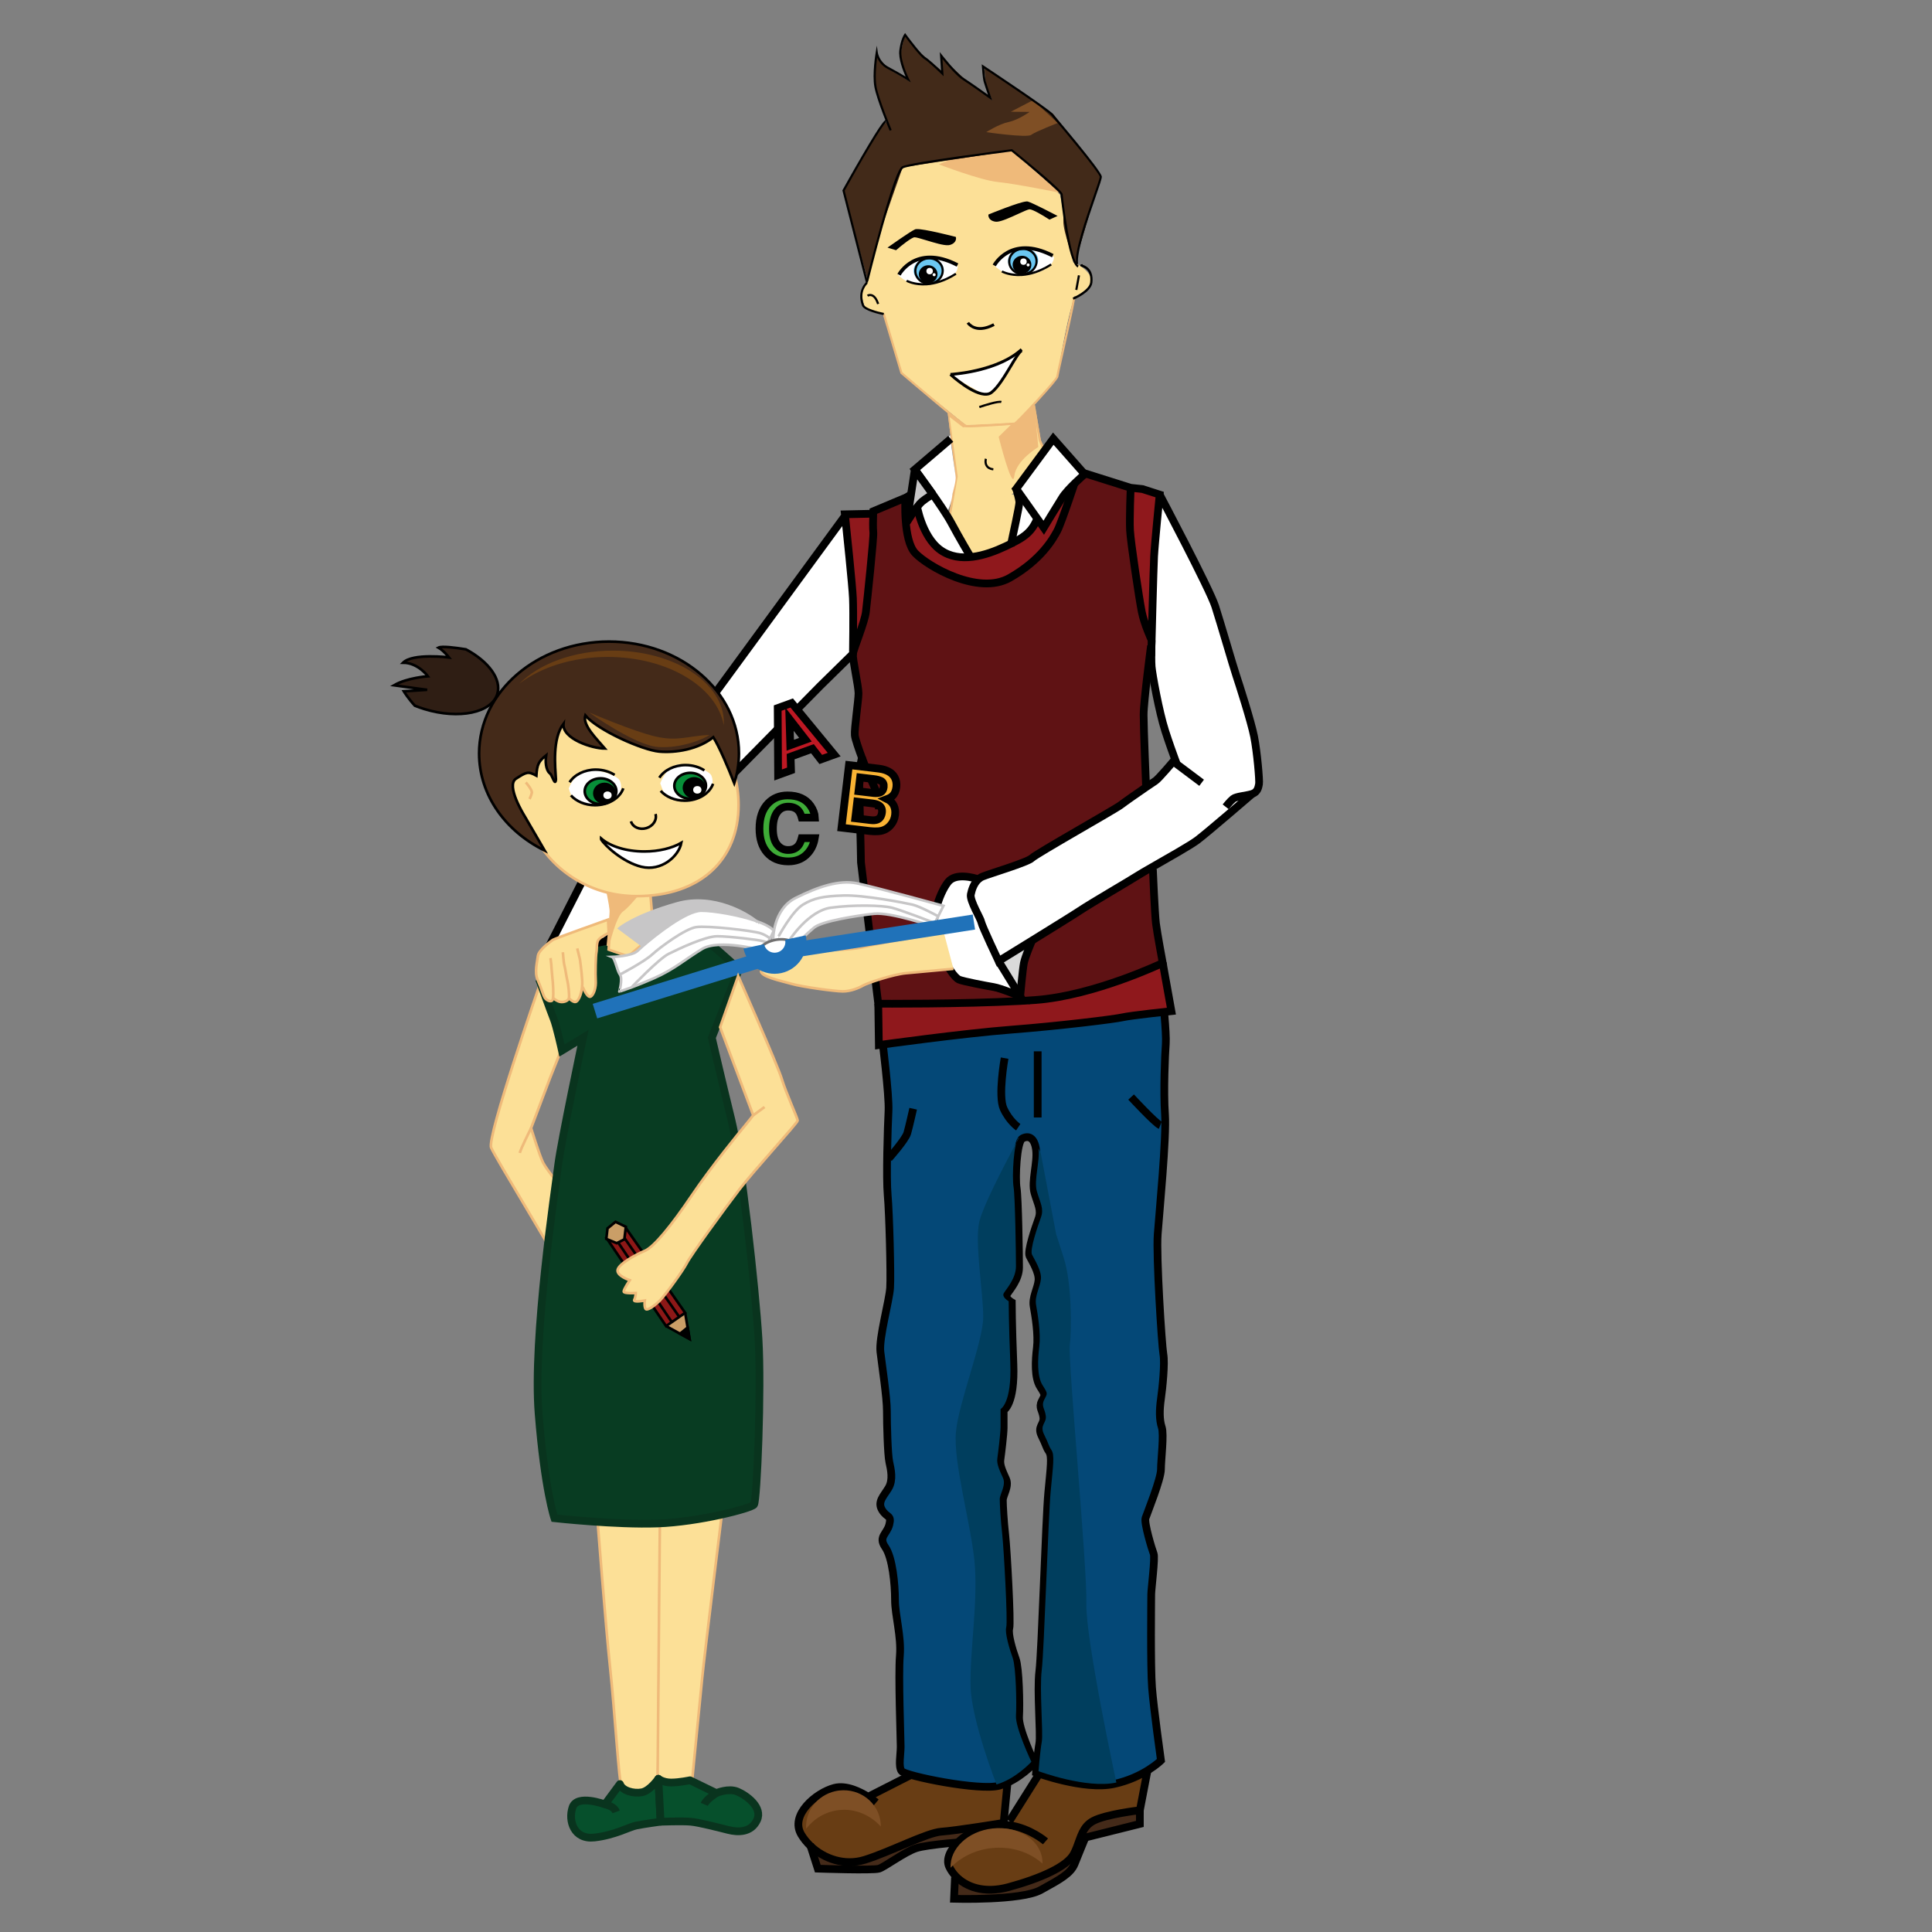<?xml version="1.0" encoding="utf-8"?>
<!-- Generator: Adobe Illustrator 16.0.0, SVG Export Plug-In . SVG Version: 6.00 Build 0)  -->
<!DOCTYPE svg PUBLIC "-//W3C//DTD SVG 1.1//EN" "http://www.w3.org/Graphics/SVG/1.1/DTD/svg11.dtd">
<svg version="1.1" id="Calque_1" xmlns="http://www.w3.org/2000/svg" xmlns:xlink="http://www.w3.org/1999/xlink" x="0px" y="0px"
	 width="250px" height="250px" viewBox="0 0 250 250" enable-background="new 0 0 250 250" xml:space="preserve">
<rect x="0" y="0" width="250" height="250" fill="#808080" stroke="none"/>
<g>
	<g id="schuhe">
		<g id="XMLID_6_">
			<g>
				<path fill="#683D14" d="M112.352,232.513l0.02-0.028l6.672-3.399l11.457,0.252l-0.629,6.547c0,0-6.17,1.008-8.057,1.134
					c-1.889,0.126-6.674,2.645-9.947,3.652c-2.576,0.792-5.227-0.13-6.977-1.782c-0.475-0.45-0.883-0.954-1.209-1.492
					c-1.51-2.519,1.889-5.414,4.281-6.044C109.484,230.952,111.262,231.824,112.352,232.513z"/>
				<path fill="#442A19" d="M129.871,235.884l-0.504,1.008l-3.775,1.385c0,0-5.541,0.378-7.053,0.881
					c-1.51,0.505-4.027,2.393-4.783,2.645s-7.932,0-7.932,0l-0.934-2.915c1.75,1.653,4.4,2.575,6.977,1.782
					c3.273-1.007,8.059-3.525,9.947-3.651C123.701,236.892,129.871,235.884,129.871,235.884z"/>
			</g>
			<g>
				<path fill="none" stroke="#000000" stroke-miterlimit="10" d="M113.377,233.24c0,0-0.4-0.334-1.025-0.728
					c-1.09-0.688-2.867-1.561-4.389-1.161c-2.391,0.63-5.791,3.525-4.279,6.044c0.324,0.538,0.732,1.042,1.207,1.491
					c1.75,1.653,4.4,2.575,6.977,1.783c3.273-1.008,8.059-3.526,9.947-3.652c1.887-0.126,8.057-1.134,8.057-1.134l0.629-6.547
					l-11.457-0.252l-6.672,3.399"/>
				<path fill="none" stroke="#000000" stroke-miterlimit="10" d="M104.816,238.654l0.074,0.232l0.934,2.915
					c0,0,7.176,0.253,7.932,0c0.756-0.252,3.273-2.14,4.783-2.644c1.512-0.504,7.053-0.882,7.053-0.882l3.775-1.385l0.504-1.006"/>
			</g>
		</g>
	</g>
	<g id="Ebene_11">
		<g id="XMLID_5_">
			<g>
				<path fill="#683D14" d="M130.551,236.174l0.076-0.541l4.281-6.8l13.725-0.504l-1.135,5.919c0,0-4.406,0.503-6.043,1.385
					c-1.357,0.729-1.59,2.064-2.131,3.43c-0.111,0.284-0.236,0.571-0.387,0.851c-0.883,1.637-4.281,3.147-8.438,4.281
					c-3.232,0.881-5.549-0.066-6.832-1.417c-0.369-0.387-0.652-0.81-0.848-1.228c-0.881-1.888,2.268-5.036,5.918-5.414
					C129.367,236.07,129.979,236.093,130.551,236.174z"/>
				<path fill="#442A19" d="M139.324,239.063c0.541-1.365,0.773-2.699,2.131-3.43c1.637-0.882,6.043-1.384,6.043-1.384v1.763
					l-7.051,1.762c0,0-0.279,0.678-0.613,1.496L139.324,239.063z"/>
				<path fill="#442A19" d="M130.5,244.194c4.156-1.134,7.555-2.645,8.438-4.281c0.15-0.28,0.275-0.566,0.387-0.851l0.51,0.206
					c-0.258,0.632-0.551,1.353-0.771,1.903c-0.504,1.26-1.889,2.015-4.406,3.399s-11.205,1.134-11.205,1.134l0.125-2.771l0.09-0.157
					C124.951,244.128,127.268,245.075,130.5,244.194z"/>
			</g>
			<g>
				<path fill="none" stroke="#000000" stroke-miterlimit="10" d="M135.285,238.276c0,0-1.979-1.722-4.734-2.103
					c-0.572-0.081-1.184-0.104-1.813-0.038c-3.65,0.378-6.799,3.526-5.918,5.414c0.195,0.418,0.479,0.841,0.848,1.228
					c1.283,1.351,3.6,2.298,6.832,1.417c4.156-1.134,7.555-2.645,8.438-4.281c0.15-0.28,0.275-0.566,0.387-0.851
					c0.541-1.365,0.773-2.7,2.131-3.43c1.637-0.882,6.043-1.385,6.043-1.385l1.135-5.919l-13.725,0.504l-4.281,6.8"/>
				<path fill="none" stroke="#000000" stroke-miterlimit="10" d="M123.576,242.935l-0.125,2.771c0,0,8.688,0.251,11.205-1.134
					c2.518-1.384,3.902-2.14,4.406-3.399c0.221-0.551,0.514-1.271,0.771-1.903c0.334-0.819,0.613-1.496,0.613-1.496l7.051-1.763
					v-1.762"/>
			</g>
		</g>
		<path fill="#7E4F25" d="M108.566,234.223c2.08-0.229,4.045,0.624,5.41,2.135c0.002-0.176-0.006-0.354-0.025-0.531
			c-0.283-2.578-2.67-4.431-5.328-4.139c-2.574,0.285-4.455,2.479-4.314,4.958C105.34,235.322,106.832,234.414,108.566,234.223z"/>
		<path fill="#7E4F25" d="M128.299,239.145c2.561-0.281,4.955,0.524,6.594,2.004c0.004-0.177,0.002-0.354-0.02-0.531
			c-0.283-2.578-3.168-4.376-6.441-4.015c-3.172,0.35-5.539,2.596-5.426,5.079C124.305,240.329,126.162,239.38,128.299,239.145z"/>
	</g>
	<g id="fuesse">
		<path fill="#FCE097" stroke="#EFBA7A" stroke-width="0.341" stroke-miterlimit="10" d="M77.297,196.454
			c0,0,1.072,13.936,1.656,19.394c0.584,5.457,1.17,15.104,1.461,15.299c0.293,0.195,0.977,1.169,2.145,0.975
			c1.17-0.195,2.338-0.975,2.535-1.949c0.193-0.974,0.193-25.435,0.291-25.824s0.098-7.406,0.098-7.406L77.297,196.454z"/>
		<path fill="#FCE097" stroke="#EFBA7A" stroke-width="0.341" stroke-miterlimit="10" d="M85.482,196.941l7.99-1.56
			c0,0-2.338,18.905-2.629,21.927c-0.293,3.021-1.268,12.961-1.268,12.961s-1.17,0.683-1.852,0.584
			c-0.684-0.096-2.631-0.682-2.631-0.682l0.291-32.646L85.482,196.941z"/>
	</g>
	<g id="schuhe_1_">
		<path fill="#06502C" stroke="#09341E" stroke-linejoin="round" stroke-miterlimit="10" d="M80.219,230.854l-1.947,2.632
			c0,0-3.605-1.364-4.191,0.389c-0.584,1.754,0.195,4.191,2.826,3.898c2.631-0.292,4.484-1.364,5.457-1.559
			c0.975-0.195,3.119-0.488,3.119-0.488l-0.293-5.555c0,0-1.07,1.56-2.143,1.755C81.975,232.121,80.512,231.731,80.219,230.854z"/>
		<path fill="#06502C" stroke="#09341E" stroke-linecap="round" stroke-linejoin="round" stroke-miterlimit="10" d="M85.189,230.172
			c0,0,0.586,0.488,1.656,0.488c1.072,0,2.438-0.293,2.438-0.293l3.41,1.657c0,0,1.561-0.683,2.729-0.194
			c1.17,0.486,3.314,2.045,2.533,3.702c-0.779,1.657-2.533,1.56-3.701,1.268c-1.17-0.292-3.803-0.976-4.875-1.071
			c-1.07-0.099-3.896,0-3.896,0L85.189,230.172z"/>
		<path fill="#09341E" stroke="#09341E" stroke-miterlimit="10" d="M78.271,233.486c0,0,1.168,0.194,1.461,0.974"/>
		<path fill="#09341E" stroke="#09341E" stroke-miterlimit="10" d="M92.693,232.023c0,0-1.268,0.781-1.559,1.463"/>
	</g>
	<g id="hand_x5F_li">
		<path fill="#FCE097" stroke="#EFBA7A" stroke-width="0.341" stroke-miterlimit="10" d="M69.793,127.557
			c0,0-6.822,19.588-6.236,20.952c0.584,1.364,8.186,13.739,8.186,14.131c0,0.39,1.17-8.674,1.17-8.674s-2.145-2.533-2.633-3.509
			c-0.486-0.974-1.559-4.482-1.559-4.482s1.947-5.165,2.436-6.433c0.488-1.267,2.145-5.359,2.145-5.359L69.793,127.557z"/>
		<path fill="#FCE097" stroke="#EFBA7A" stroke-width="0.341" stroke-miterlimit="10" d="M60.535,135.256"/>
		<path fill="#FCE097" stroke="#EFBA7A" stroke-width="0.341" stroke-miterlimit="10" d="M68.721,145.975
			c0,0-1.363,2.729-1.461,3.216"/>
	</g>
	<g id="hose">
		<path fill="#044877" stroke="#000000" stroke-miterlimit="10" d="M114.133,134.11c0,0.314,0.945,7.554,0.84,9.651
			c-0.105,2.1-0.314,8.604-0.105,10.912c0.211,2.309,0.42,10.283,0.314,11.962c-0.104,1.68-1.469,6.504-1.258,8.288
			c0.209,1.784,0.84,5.876,0.84,7.66c0,1.783,0.104,5.666,0.314,6.61c0.209,0.944,0.523,2.308-0.105,3.358
			c-0.631,1.049-1.469,1.782-0.84,2.832c0.631,1.049,1.26,0.629,0.945,1.889c-0.314,1.259-1.469,1.573-0.525,2.938
			c0.945,1.363,1.26,4.826,1.26,6.819c0,1.994,0.84,4.722,0.629,7.241c-0.209,2.518,0.105,10.701,0.105,11.75
			s-0.314,2.518,0.105,3.148c0.418,0.629,10.176,2.623,12.693,1.889c2.52-0.734,4.514-2.938,4.514-2.938s-2.1-4.407-1.994-5.979
			c0.105-1.575,0-6.296-0.42-7.45s-1.051-3.253-0.84-3.987s-0.314-10.178-0.523-12.066c-0.211-1.888-0.316-3.882-0.316-4.512
			s0.84-1.783,0.42-2.727c-0.42-0.945-0.84-1.785-0.734-2.519c0.105-0.735,0.42-3.358,0.42-4.092c0-0.735,0-2.31,0-2.31
			s1.469-0.734,1.26-5.979c-0.209-5.247-0.209-7.975-0.209-7.975s-0.945-0.525-0.631-1.05c0.314-0.523,1.574-1.889,1.574-3.463
			c0-1.573-0.105-9.022-0.314-10.281c-0.211-1.26,0-5.981,0.734-6.401c0.734-0.418,1.572-0.209,1.783,1.47
			c0.209,1.679-0.629,4.092-0.209,5.561c0.418,1.469,0.943,2.203,0.523,3.357c-0.42,1.155-1.469,4.197-1.154,4.826
			c0.316,0.631,1.258,2.099,1.154,3.148c-0.105,1.049-0.838,2.203-0.629,3.356c0.209,1.155,0.629,3.673,0.42,5.352
			c-0.211,1.679-0.314,3.882,0.418,5.036c0.736,1.155,0.631,1.05,0.211,1.889c-0.42,0.84,0.105,1.154,0.211,2.1
			c0.104,0.943-0.84,1.154-0.211,2.412c0.629,1.26,0.525,1.365,0.945,1.994c0.418,0.629,0.209,1.993-0.105,5.352
			c-0.314,3.357-0.84,20.564-1.154,23.082c-0.314,2.519,0.209,8.184,0,9.339c-0.211,1.154-0.42,3.777-0.42,3.777
			s6.191,2.308,10.072,1.469c3.883-0.84,6.086-3.043,6.086-3.043s-0.943-6.716-1.154-9.442c-0.209-2.729-0.105-11.438-0.105-12.067
			s0.525-4.722,0.316-5.245c-0.211-0.525-1.262-3.987-1.051-4.617c0.211-0.629,1.994-5.035,1.994-6.295
			c0-1.259,0.42-4.512,0.105-5.456s-0.314-2.204-0.105-3.672c0.211-1.47,0.523-4.617,0.314-5.771
			c-0.209-1.154-0.943-12.697-0.734-15.529c0.211-2.833,1.154-12.591,0.943-15.528c-0.209-2.938,0-7.765,0.105-9.129
			c0.105-1.363-0.418-6.19-0.418-6.19l-32.736,3.673L114.133,134.11z"/>
		<path fill="#003E5E" d="M131.887,147.184c-0.734,0.419-0.945,5.141-0.734,6.399c0.209,1.259,0.313,8.709,0.313,10.282
			s-1.258,2.938-1.572,3.463c-0.314,0.524,0.629,1.049,0.629,1.049s0,2.728,0.211,7.975c0.209,5.246-1.26,5.98-1.26,5.98
			s0,1.574,0,2.308c0,0.736-0.314,3.357-0.42,4.093c-0.105,0.734,0.314,1.573,0.734,2.518s-0.42,2.099-0.42,2.729
			s0.105,2.622,0.316,4.512c0.209,1.888,0.734,11.332,0.523,12.066c-0.209,0.734,0.42,2.832,0.84,3.986
			c0.418,1.153,0.523,5.875,0.418,7.449c-0.104,1.574,1.996,5.98,1.996,5.98s-1.996,2.203-4.514,2.938c0,0-3.23-8.247-3.355-12.653
			c-0.127-4.407,1.006-11.205,0.502-16.242c-0.502-5.037-2.77-12.843-2.393-16.745c0.377-3.903,3.527-11.71,3.527-14.857
			s-1.135-9.695-0.504-12.339C127.354,155.431,131.887,147.184,131.887,147.184z"/>
		<path fill="#003E5E" d="M134.383,148.609c0.211,1.68-0.629,4.093-0.209,5.561c0.42,1.469,0.943,2.204,0.523,3.357
			c-0.42,1.154-1.469,4.198-1.152,4.826c0.314,0.63,1.258,2.1,1.152,3.149c-0.104,1.049-0.838,2.202-0.629,3.356
			s0.629,3.672,0.42,5.351c-0.211,1.679-0.314,3.883,0.42,5.036c0.734,1.155,0.629,1.05,0.209,1.889
			c-0.42,0.84,0.105,1.155,0.211,2.099c0.104,0.945-0.84,1.155-0.211,2.414c0.631,1.259,0.525,1.363,0.945,1.993
			s0.209,1.994-0.105,5.351c-0.314,3.358-0.84,20.565-1.154,23.084c-0.314,2.518,0.211,8.184,0,9.337
			c-0.209,1.155-0.42,3.777-0.42,3.777s6.191,2.31,10.074,1.469c0,0-4.01-18.57-3.883-23.229c0.125-4.658-2.393-31.352-2.141-33.365
			c0.25-2.015,0.25-8.059-0.756-11.205c-1.008-3.148-1.008-3.148-1.008-3.148l-2.014-10.576"/>
		<path fill="#044877" stroke="#000000" stroke-miterlimit="10" d="M199.016,240.396"/>
	</g>
	<g id="kleid">
		<path fill="#083C22" stroke="#09341E" stroke-miterlimit="10" d="M78.758,119.76l-8.867,7.309c0,0,1.363,3.802,1.754,4.776
			c0.389,0.974,1.072,4.093,1.072,4.093l2.729-1.657c0,0-2.826,13.351-3.217,16.469c-0.389,3.119-3.313,22.316-2.533,32.159
			s2.047,13.546,2.047,13.546s7.99,0.877,13.352,0.682c5.359-0.195,12.082-1.948,12.473-2.436c0.389-0.488,0.975-14.91,0.584-21.439
			s-2.242-23.194-3.508-28.358c-1.268-5.164-2.533-10.622-2.533-10.622l3.508-8.868c0,0-6.725-6.236-8.381-6.627
			c-1.658-0.389-2.826,0-2.826,0l0.195,2.047l-3.412,2.437l-2.436-0.976V119.76z"/>
	</g>
	<g id="stift">
		<g>
			<polyline fill="#CA9E67" stroke="#000000" stroke-width="0.341" stroke-miterlimit="10" points="86.193,171.595 89.23,173.262 
				88.658,169.875 			"/>
			<path fill="none" stroke="#000000" stroke-width="0.341" stroke-miterlimit="10" d="M82.9,159.37"/>
			<polygon fill="#8D1817" stroke="#000000" stroke-width="0.341" stroke-miterlimit="10" points="80.916,158.807 88.658,169.875 
				86.193,171.595 78.48,160.196 			"/>
			<polygon stroke="#000000" stroke-width="0.341" stroke-miterlimit="10" points="87.994,172.583 88.98,171.781 89.23,173.262 			
				"/>
			
				<line fill="none" stroke="#000000" stroke-width="0.341" stroke-miterlimit="10" x1="80.754" y1="160.125" x2="87.895" y2="170.407"/>
			
				<line fill="none" stroke="#000000" stroke-width="0.341" stroke-miterlimit="10" x1="79.563" y1="160.146" x2="86.932" y2="171.079"/>
			<polygon fill="#CA9E67" stroke="#000000" stroke-width="0.341" stroke-miterlimit="10" points="78.611,158.952 79.648,158.104 
				80.982,158.743 80.793,160.367 79.801,160.87 78.455,160.312 			"/>
		</g>
	</g>
	<g id="Ebene_9">
		<path fill="none" stroke="#000000" stroke-miterlimit="10" d="M129.996,136.922c0,0-0.881,4.91-0.125,6.547
			s1.889,2.393,1.889,2.393"/>
		<line fill="none" stroke="#000000" stroke-miterlimit="10" x1="134.277" y1="136.04" x2="134.277" y2="144.602"/>
		<path fill="none" stroke="#000000" stroke-miterlimit="10" d="M146.365,141.957c0,0,3.146,3.4,3.775,3.652"/>
		<path fill="none" stroke="#000000" stroke-miterlimit="10" d="M115.014,149.89c0,0,2.141-2.393,2.393-3.273
			s0.756-3.147,0.756-3.147"/>
	</g>
	<g id="Ebene_4">
		<polygon fill="#FCE097" points="122.814,66.515 126.238,74.048 130.9,71.319 131.922,64.384 129.193,63.133 		"/>
		<polygon fill="#FFFFFF" points="126.238,72.797 120.705,63.975 118.166,66.203 119.986,74.843 		"/>
		<polygon fill="#FFFFFF" points="130.9,71.319 131.922,63.702 136.697,68.591 134.537,72.455 		"/>
	</g>
	<g id="pollunder">
		<g id="XMLID_4_">
			<g>
				<path fill="#FFFFFF" d="M152.053,98.26c-0.273-0.743-0.758-2.078-1.275-3.677c-0.799-2.479-1.676-7.348-1.756-8.308
					c-0.053-0.627-0.037-1.9-0.021-2.709c0.012-0.429,0.021-0.725,0.021-0.725s0.238-9.264,0.316-10.859
					c0.084-1.596,0.723-7.986,0.723-7.986s6.469,12.22,7.188,14.454c0.717,2.235,2.314,7.747,2.715,8.943
					c0.396,1.199,1.914,5.911,2.314,7.907c0.398,1.995,0.721,5.75,0.639,6.149c-0.078,0.396-0.16,1.039-0.879,1.278
					c0,0-5.83,5.03-7.107,5.987c-0.912,0.685-3.871,2.354-5.889,3.509c-0.803,0.46-1.457,0.837-1.775,1.043
					c-1.121,0.721-6.072,3.594-7.508,4.554c-0.762,0.507-3.67,2.312-6.238,3.896c-2.285,1.414-4.303,2.652-4.303,2.652
					s-2.156-4.552-2.234-5.032c-0.082-0.481-1.518-2.795-1.361-3.594c0.127-0.63,0.4-1.454,0.977-1.968
					c0.158-0.144,0.338-0.264,0.541-0.349c0.961-0.4,5.83-1.836,6.391-2.396c0.561-0.561,10.781-6.309,11.498-6.868
					c0.484-0.374,2.15-1.539,3.314-2.336c0.572-0.393,1.027-0.698,1.158-0.777C149.891,100.817,151.955,98.376,152.053,98.26z"/>
				<path fill="#8F181C" d="M150.457,124.607l1.121,6.23c0,0-5.273,0.56-6.311,0.8c-1.037,0.238-8.145,1.116-14.373,1.596
					c-6.229,0.478-17.17,1.995-17.17,1.995l-0.08-5.348c0,0,10.766,0.065,18.398-0.356c0.684-0.038,1.342-0.079,1.963-0.126
					C141.594,128.841,150.457,124.607,150.457,124.607z"/>
				<path fill="#5F1214" d="M149.58,119.496c0.16,1.278,0.877,5.111,0.877,5.111s-8.863,4.233-16.451,4.791
					c-0.621,0.047-1.279,0.088-1.963,0.126l-0.031-0.604c0,0,0.316-3.514,0.479-4.313c0.16-0.8,1.039-2.873,1.039-2.873l-0.01-0.017
					c2.568-1.586,5.477-3.39,6.238-3.896c1.436-0.96,6.387-3.833,7.508-4.554c0.318-0.206,0.973-0.583,1.775-1.043l0.141,0.246
					C149.182,112.471,149.422,118.219,149.58,119.496z"/>
				<path fill="#8F181C" d="M147.822,63.279l2.238,0.717c0,0-0.639,6.391-0.723,7.986c-0.078,1.596-0.316,10.859-0.316,10.859
					s-0.961-2.074-1.279-3.674c-0.32-1.596-1.438-9.024-1.516-10.541c-0.082-1.518,0.078-5.51,0.078-5.51L147.822,63.279z"/>
				<path fill="#5F1214" d="M111.529,98.036c-0.361-0.961-0.867-2.387-0.918-2.897c-0.082-0.796,0.479-4.47,0.479-5.429
					c0-0.957-0.801-4.473-0.721-5.109c0.082-0.639,1.52-4.072,1.678-5.433c0.16-1.356,1.037-9.663,0.959-10.3
					c-0.063-0.481-0.031-1.787-0.012-2.395c0.006-0.198,0.012-0.321,0.012-0.321l4.375-1.835l-0.223,0.158
					c0,0-0.322,5.429,1.277,7.106c1.596,1.679,8.146,5.512,12.219,3.195c4.07-2.316,5.592-5.03,6.148-6.068
					c0.561-1.04,2.555-7.108,2.555-7.108l1.119-0.32l5.828,1.837c0,0-0.16,3.992-0.078,5.51c0.078,1.517,1.195,8.945,1.518,10.541
					c0.318,1.6,1.277,3.674,1.277,3.674s-0.01,0.296-0.023,0.725l-0.059-0.004c0,0-0.955,7.187-0.955,8.942s0.316,9.264,0.316,9.264
					l0.041,0.06c-1.164,0.797-2.828,1.962-3.314,2.336c-0.717,0.56-10.938,6.308-11.496,6.868c-0.563,0.56-5.432,1.995-6.393,2.396
					c-0.203,0.085-0.383,0.205-0.541,0.349c-0.604-0.198-2.957-0.878-3.928,0.371c-1.121,1.437-2.555,5.271-1.359,8.144
					c1.199,2.877,2.238,4.234,2.795,4.473c0.561,0.239,3.516,0.8,4.473,0.96c0.957,0.158,3.436,1.197,3.436,1.197l0.031,0.604
					c-7.633,0.422-18.398,0.356-18.398,0.356l-2.238-18.289c0-0.96-0.238-10.063-0.238-10.38c0-0.322,0.16-2.239,0.16-2.239
					L111.529,98.036z"/>
				<path fill="#8F181C" d="M117.381,64.317l1.135-0.799l0.082,1.675c0,0,0.639,4.233,3.113,5.988
					c2.477,1.757,5.828,0.722,8.385-0.478c2.555-1.195,3.434-1.836,4.232-3.834c0.797-1.995,2.314-5.03,2.314-5.03l2.717-0.239
					c0,0-1.996,6.068-2.557,7.108c-0.557,1.038-2.078,3.752-6.148,6.068c-4.072,2.316-10.621-1.517-12.219-3.195
					c-1.6-1.678-1.275-7.106-1.275-7.106L117.381,64.317z"/>
				<path fill="#DADADA" d="M133.52,121.718l0.01,0.017c0,0-0.879,2.073-1.039,2.873c-0.162,0.8-0.479,4.313-0.479,4.313
					l-2.795-4.551C129.217,124.37,131.234,123.132,133.52,121.718z"/>
				<path fill="#FFFFFF" d="M129.217,124.37l2.795,4.551c0,0-2.477-1.039-3.434-1.197c-0.957-0.16-3.912-0.721-4.475-0.96
					c-0.555-0.238-1.594-1.596-2.793-4.473c-1.197-2.873,0.238-6.707,1.359-8.144c0.969-1.249,3.324-0.569,3.928-0.371
					c-0.576,0.514-0.85,1.338-0.977,1.968c-0.156,0.799,1.279,3.112,1.361,3.594C127.061,119.818,129.217,124.37,129.217,124.37z"/>
				<path fill="#8F181C" d="M113.006,68.868c0.078,0.637-0.799,8.943-0.959,10.3c-0.158,1.36-1.596,4.794-1.678,5.433
					c0,0,0.082-5.351,0-7.188c-0.07-1.634-0.838-8.962-1.004-10.555c-0.02-0.194-0.033-0.305-0.033-0.305l3.662-0.079
					C112.975,67.081,112.943,68.387,113.006,68.868z"/>
				<path fill="#FFFFFF" d="M110.369,77.412c0.082,1.838,0,7.188,0,7.188l-4.23,4.152L95.197,99.852l-11.5,10.623l-1.438,8.386
					l-3.99,2.952l-7.668,1.518l6.148-12.059l32.502-44.401l0.113-0.013C109.531,68.45,110.299,75.778,110.369,77.412z"/>
			</g>
			<g>
				<path fill="none" stroke="#000000" stroke-miterlimit="10" d="M150.061,63.996c0,0,6.469,12.22,7.188,14.454
					c0.717,2.235,2.314,7.747,2.715,8.943c0.396,1.199,1.914,5.911,2.314,7.907c0.398,1.995,0.721,5.75,0.639,6.149
					c-0.078,0.396-0.16,1.039-0.879,1.278c-0.717,0.24-2.074,0.317-2.473,0.639c-0.4,0.318-0.961,1.037-0.961,1.037"/>
				<path fill="none" stroke="#000000" stroke-miterlimit="10" d="M162.037,102.729c0,0-5.83,5.03-7.107,5.987
					c-0.912,0.685-3.873,2.354-5.889,3.509c-0.803,0.46-1.457,0.837-1.775,1.043c-1.121,0.721-6.072,3.594-7.508,4.554
					c-0.762,0.507-3.67,2.311-6.238,3.896c-2.285,1.414-4.303,2.652-4.303,2.652s-2.156-4.552-2.234-5.032
					c-0.082-0.481-1.518-2.795-1.361-3.594c0.127-0.63,0.4-1.454,0.977-1.968c0.158-0.144,0.338-0.264,0.541-0.349
					c0.961-0.4,5.83-1.836,6.391-2.396c0.561-0.561,10.781-6.309,11.498-6.868c0.484-0.374,2.15-1.539,3.314-2.336
					c0.572-0.393,1.027-0.698,1.158-0.777c0.391-0.233,2.455-2.675,2.553-2.791c0.004-0.004,0.004-0.004,0.004-0.004"/>
				<path fill="none" stroke="#000000" stroke-miterlimit="10" d="M155.49,101.29l-3.195-2.396c0,0-0.09-0.229-0.242-0.635
					c-0.273-0.743-0.758-2.078-1.275-3.677c-0.799-2.479-1.676-7.348-1.756-8.308c-0.053-0.627-0.037-1.9-0.021-2.709
					c0.012-0.429,0.021-0.725,0.021-0.725"/>
				<path fill="none" stroke="#000000" stroke-miterlimit="10" d="M148.939,83.563c0,0-0.955,7.187-0.955,8.942
					s0.316,9.264,0.316,9.264"/>
				<path fill="none" stroke="#000000" stroke-miterlimit="10" d="M149.182,112.471c0,0,0.24,5.748,0.398,7.025
					c0.16,1.278,0.877,5.111,0.877,5.111s-8.863,4.233-16.449,4.791c-0.623,0.047-1.281,0.088-1.965,0.126
					c-7.633,0.422-18.398,0.356-18.398,0.356l-2.236-18.289c0-0.96-0.24-10.063-0.24-10.38c0-0.322,0.162-2.239,0.162-2.239
					l0.201-0.937l0.037-0.181"/>
				<path fill="none" stroke="#000000" stroke-miterlimit="10" d="M113.725,104.724c0,0,0-1.517-0.24-2.077
					c-0.238-0.557-1.596-3.674-1.596-3.674s-0.154-0.396-0.359-0.937c-0.361-0.961-0.867-2.387-0.918-2.897
					c-0.082-0.796,0.479-4.47,0.479-5.429c0-0.957-0.801-4.473-0.721-5.109c0.082-0.639,1.52-4.072,1.678-5.433
					c0.16-1.356,1.037-9.663,0.959-10.3c-0.063-0.481-0.031-1.787-0.012-2.395c0.006-0.198,0.012-0.321,0.012-0.321l4.375-1.835
					l0.576-0.242"/>
				<path fill="none" stroke="#000000" stroke-miterlimit="10" d="M139.359,61.601l-2.717,0.239c0,0-1.518,3.035-2.314,5.03
					c-0.799,1.998-1.678,2.639-4.232,3.834c-2.557,1.199-5.908,2.234-8.387,0.478c-2.473-1.755-3.111-5.988-3.111-5.988
					l-0.082-1.675l-1.135,0.799l-0.223,0.158c0,0-0.322,5.429,1.277,7.106c1.596,1.679,8.146,5.512,12.219,3.195
					c4.07-2.316,5.592-5.03,6.148-6.068C137.363,67.669,139.359,61.601,139.359,61.601l1.117-0.32l5.828,1.837
					c0,0-0.16,3.992-0.078,5.51c0.078,1.517,1.197,8.945,1.518,10.541c0.318,1.6,1.277,3.674,1.277,3.674s0.24-9.264,0.318-10.859
					c0.082-1.596,0.721-7.986,0.721-7.986l-2.238-0.717l-1.518-0.162"/>
				<path fill="none" stroke="#000000" stroke-miterlimit="10" d="M126.74,113.827c0,0-0.051-0.019-0.143-0.051
					c-0.604-0.198-2.959-0.878-3.928,0.371c-1.121,1.437-2.555,5.271-1.359,8.144c1.199,2.877,2.238,4.234,2.795,4.473
					c0.561,0.239,3.516,0.8,4.473,0.96c0.957,0.158,3.434,1.197,3.434,1.197l-2.795-4.551"/>
				<path fill="none" stroke="#000000" stroke-miterlimit="10" d="M132.012,128.921c0,0,0.318-3.514,0.479-4.313
					s1.039-2.873,1.039-2.873"/>
				<path fill="none" stroke="#000000" stroke-miterlimit="10" d="M113.645,129.881l0.08,5.348c0,0,10.941-1.518,17.17-1.995
					c6.229-0.479,13.336-1.357,14.373-1.596c1.037-0.24,6.311-0.8,6.311-0.8l-1.121-6.23"/>
				<path fill="none" stroke="#000000" stroke-miterlimit="10" d="M109.252,66.87L76.75,111.271l-6.148,12.059l7.668-1.518
					l3.99-2.952l1.438-8.386l11.5-10.623l10.941-11.099l4.23-4.152c0,0,0.082-5.351,0-7.188c-0.07-1.634-0.838-8.962-1.004-10.556
					c-0.02-0.193-0.033-0.304-0.033-0.304l3.662-0.079l0.09-0.003"/>
			</g>
		</g>
	</g>
	<g id="kopf">
		<g>
			<polyline fill="#FCE097" points="122.934,66.587 123.791,61.627 122.756,53.689 124.654,55.147 131.313,54.811 133.818,52.66 
				134.551,56.999 135.986,60.261 137.525,61.649 			"/>
			<polygon fill="#EFBA7A" points="137.432,61.753 135.869,60.344 134.414,57.021 133.721,52.928 131.367,54.946 124.609,55.289 
				122.883,53.964 123.928,61.67 123.055,66.659 122.814,66.515 123.652,61.586 122.627,53.414 124.697,55.005 131.256,54.672 
				133.914,52.395 134.686,56.957 136.102,60.176 137.619,61.546 			"/>
		</g>
		<g>
			<polyline fill="#FCE097" points="122.934,66.587 123.791,61.627 122.756,53.689 124.654,55.147 131.313,54.811 133.818,52.66 
				134.551,56.999 135.986,60.261 137.525,61.649 			"/>
			<polygon fill="#EFBA7A" points="137.432,61.753 135.869,60.344 134.414,57.021 133.721,52.928 131.367,54.946 124.609,55.289 
				122.883,53.964 123.928,61.67 123.055,66.659 122.814,66.515 123.652,61.586 122.627,53.414 124.697,55.005 131.256,54.672 
				133.914,52.395 134.686,56.957 136.102,60.176 137.619,61.546 			"/>
		</g>
		<path fill="#FCE097" d="M112.207,36.392c0,0,2.053-7.978,2.189-8.733c0.135-0.757,2.111-6.801,2.111-6.801l14.412-1.41
			l6.225,5.739l1.713,8.78l0.814,0.381c0,0,2.41,1.499,1.199,2.719c-2.912,2.934-1.318-0.317-1.893,1.434
			c-1.125,3.435-2.168,10.258-2.168,10.258l-3.633,4.257l-1.65,1.669L124.975,55l-8.328-6.741l-2.287-7.628
			c0,0-1.598-0.171-2.193-0.691c-0.596-0.52-0.615-2.198-0.615-2.198L112.207,36.392z"/>
		<path fill="#EFBA7A" d="M131.25,61.607c-0.234,2.069-2.025-5.09-2.025-5.09l4.572-4.462l0.559,5.796
			C134.355,57.851,131.482,59.538,131.25,61.607"/>
		<path fill="#EFBA7A" d="M124.588,20.124l6.303-0.612l6.236,5.427c0,0-5.76-1.166-8.016-1.387c-2.254-0.22-7.621-2.285-7.621-2.285
			l2.18-0.894"/>
		<path fill="#FFFFFF" d="M128.742,47.218c0,0,2.58-1.106,3.271-1.9c0.693-0.793-0.773,1.466-1.82,3.109
			c-1.576,2.472-2.873,2.621-2.873,2.621l-4.143-2.396L128.742,47.218z"/>
		<path fill="#FFFFFF" d="M136.385,33.264c0,0-2.713-1.416-3.938-1.166c-2.27,0.466-3.787,2.248-3.787,2.248
			s1.438,1.644,3.902,1.291C136.572,35.062,136.385,33.264,136.385,33.264z"/>
		
			<ellipse transform="matrix(-0.067 -0.998 0.998 -0.067 107.598 168.042)" fill="#6BC7F1" cx="132.347" cy="33.727" rx="1.583" ry="1.955"/>
		<path fill="#422A19" d="M112.244,36.015l-3.092-11.363c0,0,4.859-8.479,5.406-8.702c0.545-0.225-0.234-1.602-0.234-1.602
			s-1.045-2.604-1.096-3.348c-0.051-0.744,0.182-3.745,0.182-3.745l1.674,1.754l2.656,1.562c0,0-1.121-2.476-1.172-3.219
			c-0.049-0.742,0.527-2.648,0.527-2.648l2.145,2.282l2.576,2.188l0.004-1.741l2.725,2.554l3.875,3.035l-0.832-2.184l-0.209-2.164
			l4.377,3.064l4.494,2.993l6.197,7.919l-3.342,11.3c0,0-1.594-3.938-1.508-5.436c0.086-1.499-0.227-3.344-0.227-3.344l-6.148-5.554
			l-0.496-0.096l-14.076,1.45l-2.613,7.519L112.244,36.015z"/>
		<path fill="#FFFFFF" d="M123.93,34.479c0,0-2.713-1.416-3.936-1.165c-2.27,0.464-3.789,2.247-3.789,2.247s1.439,1.645,3.904,1.291
			C124.117,36.277,123.93,34.479,123.93,34.479z"/>
		
			<ellipse transform="matrix(-0.067 -0.998 0.998 -0.067 93.282 157.288)" fill="#6BC7F1" cx="120.209" cy="35.013" rx="1.583" ry="1.956"/>
		<path fill="#FCE097" d="M112.207,36.392c0,0,2.053-7.978,2.189-8.733c0.135-0.757,2.111-6.801,2.111-6.801l14.412-1.41
			l6.225,5.739l1.713,8.78l0.814,0.381c0,0,2.41,1.499,1.199,2.719c-2.912,2.934-1.318-0.317-1.893,1.434
			c-1.125,3.435-2.168,10.258-2.168,10.258l-3.633,4.257l-1.65,1.669L124.975,55l-8.328-6.741l-2.287-7.628
			c0,0-1.598-0.171-2.193-0.691c-0.596-0.52-0.615-2.198-0.615-2.198L112.207,36.392z"/>
		<path fill="#EFBA7A" d="M124.588,20.124l6.303-0.612l6.236,5.427c0,0-5.76-1.166-8.016-1.387c-2.254-0.22-7.621-2.285-7.621-2.285
			l2.18-0.894"/>
		<path fill="#FFFFFF" d="M128.742,47.218c0,0,2.58-1.106,3.271-1.9c0.693-0.793-0.773,1.466-1.82,3.109
			c-1.576,2.472-2.873,2.621-2.873,2.621l-4.143-2.396L128.742,47.218z"/>
		<path fill="#FFFFFF" d="M136.385,33.264c0,0-2.713-1.416-3.938-1.166c-2.27,0.466-3.787,2.248-3.787,2.248
			s1.438,1.644,3.902,1.291C136.572,35.062,136.385,33.264,136.385,33.264z"/>
		
			<ellipse transform="matrix(-0.067 -0.998 0.998 -0.067 107.598 168.042)" fill="#6BC7F1" cx="132.347" cy="33.727" rx="1.583" ry="1.955"/>
		<path fill="#422A19" d="M112.244,36.015l-3.092-11.363c0,0,4.859-8.479,5.406-8.702c0.545-0.225-0.234-1.602-0.234-1.602
			s-1.045-2.604-1.096-3.348c-0.051-0.744,0.182-3.745,0.182-3.745l1.674,1.754l2.656,1.562c0,0-1.121-2.476-1.172-3.219
			c-0.049-0.742,0.527-2.648,0.527-2.648l2.145,2.282l2.576,2.188l0.004-1.741l2.725,2.554l3.875,3.035l-0.832-2.184l-0.209-2.164
			l4.377,3.064l4.494,2.993l6.197,7.919l-3.342,11.3c0,0-1.594-3.938-1.508-5.436c0.086-1.499-0.227-3.344-0.227-3.344l-6.148-5.554
			l-0.496-0.096l-13.918,2.123l-2.502,7.139L112.244,36.015z"/>
		<path fill="#7F4F25" d="M133.682,12.959l-2.885,1.501l2.43,0.021c0,0-1.424,1.03-2.713,1.305
			c-1.287,0.273-2.896,1.315-2.896,1.315s5.275,0.764,5.809,0.354c0.533-0.409,3.443-1.539,3.443-1.539L133.682,12.959z"/>
		<path fill="#FFFFFF" d="M123.93,34.479c0,0-2.713-1.416-3.936-1.165c-2.27,0.464-3.789,2.247-3.789,2.247s1.439,1.645,3.904,1.291
			C124.117,36.277,123.93,34.479,123.93,34.479z"/>
		
			<ellipse transform="matrix(-0.067 -0.998 0.998 -0.067 93.282 157.288)" fill="#6BC7F1" cx="120.209" cy="35.013" rx="1.583" ry="1.956"/>
		<path fill="#EFBA7A" d="M129.17,55.102c-1.988,0.135-3.836,0.236-4.135,0.178c-0.516-0.104-7.154-5.778-8.48-6.915l-0.031-0.026
			l-2.297-7.666l0.268-0.08l2.273,7.588c3.133,2.686,7.914,6.7,8.326,6.826c0.131,0.026,0.984,0.049,6.031-0.322
			c0.068-0.004,0.119-0.009,0.15-0.011c0.189-0.13,1.281-1.239,2.777-2.872c1.711-1.866,2.553-2.891,2.619-3.063
			c0.02-0.187,0.279-1.35,0.729-3.355c0.582-2.609,1.465-6.553,1.441-6.854c0,0.001,0,0.011,0.008,0.025l0.258-0.106
			c0.066,0.164-0.229,1.604-1.436,6.997c-0.367,1.641-0.715,3.188-0.723,3.323c-0.012,0.203-0.924,1.295-2.709,3.242
			c-0.674,0.735-1.359,1.464-1.877,1.997c-0.908,0.935-0.973,0.938-1.041,0.943c-0.021,0.002-0.082,0.007-0.178,0.014
			C130.506,55.01,129.83,55.058,129.17,55.102z"/>
		<path d="M126.771,52.806l-0.092-0.264c0.404-0.139,2.443-0.821,2.938-0.66l-0.086,0.266
			C129.217,52.046,127.672,52.497,126.771,52.806z"/>
		<path d="M123.104,48.627c-0.055,0.003-0.092,0.005-0.107,0.006l-0.018-0.371c0.059-0.003,6.016-0.348,9.09-3.188l0.252,0.273
			C129.34,48.101,123.961,48.568,123.104,48.627z"/>
		<path d="M127.666,51.199c-1.803,0.121-4.666-2.488-4.805-2.615l0.252-0.273c1.02,0.938,3.918,3.186,5.055,2.336
			c0.813-0.606,1.725-2.133,2.459-3.359c0.732-1.228,1.166-1.93,1.521-2.092l0.154,0.34c-0.268,0.121-0.822,1.047-1.357,1.943
			c-0.789,1.32-1.684,2.816-2.555,3.467C128.182,51.102,127.936,51.18,127.666,51.199z"/>
		<path d="M127.029,42.692c-1.352,0.091-1.938-0.82-1.945-0.832l0.314-0.196c0.037,0.056,0.895,1.354,3.133,0.172l0.174,0.33
			C128.051,42.511,127.494,42.66,127.029,42.692z"/>
		<path d="M116.535,35.661l-0.412-0.218c0.023-0.045,0.584-1.087,1.848-1.776c1.158-0.635,3.145-1.078,6.033,0.42l-0.215,0.413
			c-2.162-1.121-4.039-1.268-5.576-0.437C117.066,34.685,116.541,35.651,116.535,35.661z"/>
		<path d="M119.908,36.924c-1.609,0.108-2.596-0.439-2.662-0.478l0.139-0.242c0.025,0.016,2.6,1.429,6.234-0.895l0.15,0.235
			C122.273,36.501,120.957,36.852,119.908,36.924z"/>
		<path d="M128.865,34.455l-0.412-0.22c0.023-0.043,0.586-1.086,1.848-1.776c1.158-0.635,3.145-1.076,6.033,0.421l-0.215,0.413
			c-2.162-1.121-4.039-1.268-5.574-0.437C129.396,33.478,128.871,34.445,128.865,34.455z"/>
		<path d="M132.238,35.717c-1.607,0.107-2.596-0.438-2.662-0.477l0.137-0.242c0.027,0.014,2.602,1.427,6.236-0.895l0.15,0.235
			C134.604,35.293,133.287,35.646,132.238,35.717z"/>
		<g>
			<path d="M123.566,30.771c0,0-4.561-1.186-5.105-0.962c-0.545,0.225-3.307,2.184-3.307,2.184l0.764,0.229
				c0,0,1.85-1.619,2.408-1.656c0.557-0.037,3.723,1.241,4.547,1C123.695,31.321,123.566,30.771,123.566,30.771z"/>
			<path d="M115.951,32.377l-1.109-0.333l0.232-0.166c0.113-0.08,2.781-1.972,3.334-2.198c0.047-0.02,0.104-0.031,0.178-0.035
				c0.941-0.064,4.848,0.946,5.014,0.99l0.082,0.021l0.02,0.082c0,0.006,0.15,0.685-0.789,0.96
				c-0.059,0.017-0.125,0.027-0.199,0.032l0,0c-0.619,0.042-1.811-0.318-2.861-0.638c-0.65-0.197-1.324-0.401-1.518-0.388
				c-0.371,0.024-1.623,1.008-2.324,1.621L115.951,32.377z M115.471,31.941l0.412,0.124c0.359-0.312,1.885-1.604,2.434-1.641
				c0.232-0.016,0.766,0.142,1.617,0.399c0.977,0.298,2.193,0.666,2.76,0.628l0,0c0.055-0.004,0.102-0.011,0.139-0.022
				c0.508-0.148,0.592-0.418,0.6-0.549c-0.619-0.159-4.008-1.014-4.826-0.958c-0.061,0.005-0.086,0.013-0.092,0.016
				C118.127,30.097,116.469,31.236,115.471,31.941z"/>
		</g>
		<g>
			<path d="M128.037,27.854c0,0,4.359-1.788,4.93-1.64c0.568,0.148,3.568,1.719,3.568,1.719l-0.725,0.328
				c0,0-2.051-1.354-2.607-1.316c-0.559,0.037-3.523,1.731-4.373,1.602C127.982,28.418,128.037,27.854,128.037,27.854z"/>
			<path d="M135.797,28.421l-0.063-0.042c-0.779-0.514-2.152-1.318-2.523-1.295c-0.193,0.013-0.832,0.307-1.449,0.589
				c-1,0.458-2.133,0.977-2.75,1.019c-0.076,0.005-0.143,0.003-0.201-0.006c-0.969-0.147-0.912-0.838-0.912-0.846l0.008-0.083
				l0.078-0.032c0.158-0.064,3.893-1.594,4.834-1.656c0.074-0.005,0.135-0.002,0.182,0.011c0.58,0.151,3.477,1.665,3.6,1.73
				l0.252,0.132L135.797,28.421z M133.191,26.807c0.549-0.038,2.234,1.038,2.631,1.297l0.395-0.179
				c-1.086-0.564-2.881-1.47-3.285-1.574c-0.008-0.002-0.033-0.007-0.094-0.003c-0.82,0.055-4.066,1.359-4.656,1.599
				c0.025,0.131,0.143,0.383,0.67,0.463c0.037,0.006,0.086,0.006,0.141,0.003c0.566-0.037,1.723-0.566,2.652-0.992
				C132.453,27.05,132.959,26.822,133.191,26.807z"/>
		</g>
		<path d="M139.461,34.611c-1.309-0.548-2.223-9.345-2.229-9.432c-0.113-0.429-3.938-3.639-6.355-5.586
			c-4.514,0.575-13.168,1.761-14.006,2.177c-0.186,0.093-0.816,1.011-2.635,7.488c-1.002,3.575-1.885,7.131-1.893,7.166
			l-0.271-0.067c0.008-0.035,0.893-3.595,1.895-7.174c2.047-7.297,2.58-7.563,2.779-7.663c1.094-0.544,13.623-2.144,14.156-2.212
			l0.057-0.007l0.049,0.037c0.016,0.013,1.621,1.309,3.215,2.654c3.262,2.762,3.281,3.036,3.289,3.167
			c0.016,0.234,0.256,2.426,0.652,4.67c0.674,3.834,1.207,4.44,1.406,4.522L139.461,34.611z"/>
		<rect x="139.257" y="35.551" transform="matrix(-0.983 -0.181 0.181 -0.983 269.863 97.693)" width="0.28" height="1.918"/>
		<path d="M114.332,40.769c-0.422-0.084-2.543-0.534-2.791-1.214c-0.736-1.991,0.557-3.074,0.57-3.086l0.176,0.218l-0.088-0.108
			l0.088,0.108c-0.047,0.039-1.148,0.973-0.486,2.771c0.154,0.413,1.668,0.856,2.588,1.037L114.332,40.769z"/>
		<path d="M113.498,39.378c-0.191-0.577-0.441-0.935-0.73-1.036c-0.238-0.083-0.426,0.037-0.434,0.042l-0.154-0.233
			c0.012-0.008,0.305-0.201,0.676-0.073c0.379,0.13,0.686,0.538,0.908,1.214L113.498,39.378z"/>
		<path d="M112.063,36.612l-3.059-11.979l0.027-0.049c0.012-0.022,1.268-2.285,2.57-4.514c2.676-4.582,2.93-4.561,3.082-4.549
			c0.072,0.005,0.129,0.051,0.154,0.121l-0.262,0.095c0.006,0.019,0.023,0.042,0.053,0.055c0.031,0.013,0.059,0.007,0.064,0.003
			c-0.455,0.211-3.537,5.535-5.391,8.876l3.031,11.872L112.063,36.612z"/>
		<path d="M139.232,34.201c-0.236-1.589,1.262-5.901,2.252-8.753c0.428-1.228,0.832-2.387,0.82-2.572
			c-0.055-0.525-4.586-5.993-6.301-7.981c-0.457-0.533-5.721-4.086-8.645-6.027c0.035,0.45,0.111,1.313,0.199,1.634
			c0.121,0.448,0.691,2.072,0.699,2.089l0.148,0.422l-0.363-0.262c-0.023-0.018-2.363-1.713-3.418-2.377
			c-0.842-0.527-2.111-2.048-2.672-2.747l0.152,2.238l-0.262-0.257c-0.016-0.017-1.691-1.649-2.252-1.971
			c-0.52-0.297-2.004-2.265-2.453-2.869c-0.133,0.262-0.365,0.829-0.486,1.766c-0.178,1.354,0.975,3.654,0.986,3.677l0.221,0.442
			l-0.42-0.26c-0.014-0.008-1.373-0.846-2.611-1.498c-0.748-0.392-1.133-0.992-1.326-1.442c-0.117,0.898-0.287,2.592-0.08,3.736
			c0.293,1.626,1.943,5.584,1.961,5.624l-0.258,0.107c-0.068-0.164-1.68-4.026-1.979-5.683c-0.299-1.663,0.15-4.333,0.17-4.446
			l0.15-0.885l0.125,0.89c0.002,0.013,0.189,1.233,1.365,1.851c0.842,0.443,1.734,0.969,2.234,1.268
			c-0.334-0.749-0.959-2.33-0.816-3.417c0.188-1.431,0.617-2.039,0.635-2.064l0.113-0.155l0.113,0.154
			c0.539,0.735,2.037,2.701,2.494,2.963c0.455,0.262,1.543,1.28,2.047,1.762l-0.164-2.421l0.281,0.366
			c0.02,0.023,1.84,2.382,2.877,3.036c0.813,0.511,2.373,1.622,3.076,2.127c-0.18-0.521-0.473-1.374-0.559-1.69
			c-0.127-0.466-0.225-1.911-0.23-1.973l-0.018-0.281l0.236,0.156c0.34,0.226,8.326,5.522,8.939,6.235
			c0.064,0.072,6.314,7.386,6.365,8.146c0.016,0.229-0.258,1.032-0.832,2.681c-0.982,2.826-2.467,7.1-2.242,8.621L139.232,34.201z"
			/>
		<path d="M120.336,36.822c-1.051,0.07-1.959-0.664-2.025-1.637c-0.064-0.975,0.734-1.823,1.785-1.895s1.959,0.663,2.023,1.637
			C122.186,35.9,121.385,36.75,120.336,36.822z M120.115,33.569c-0.896,0.062-1.58,0.777-1.525,1.597
			c0.055,0.82,0.83,1.437,1.725,1.376c0.898-0.061,1.582-0.776,1.527-1.596C121.785,34.127,121.01,33.509,120.115,33.569z"/>
		<g>
			<ellipse transform="matrix(-0.067 -0.998 0.998 -0.067 92.71 157.689)" cx="120.102" cy="35.487" rx="1.024" ry="1.071"/>
			<path d="M120.184,36.645c-0.668,0.046-1.244-0.438-1.287-1.079c-0.043-0.64,0.465-1.199,1.129-1.243
				c0.666-0.046,1.242,0.439,1.287,1.079C121.355,36.042,120.85,36.6,120.184,36.645z M120.045,34.601
				c-0.512,0.035-0.902,0.459-0.869,0.945c0.033,0.487,0.477,0.854,0.988,0.82c0.514-0.035,0.902-0.459,0.869-0.944
				C121,34.935,120.557,34.566,120.045,34.601z"/>
		</g>
		<circle fill="#FFFFFF" cx="120.295" cy="35.082" r="0.419"/>
		<path d="M132.477,35.596c-1.049,0.071-1.957-0.663-2.023-1.637c-0.066-0.973,0.736-1.822,1.785-1.894s1.959,0.663,2.023,1.637
			C134.328,34.676,133.527,35.525,132.477,35.596z M132.258,32.345c-0.896,0.06-1.582,0.776-1.525,1.596
			c0.055,0.819,0.83,1.437,1.727,1.376s1.58-0.776,1.525-1.596C133.928,32.9,133.154,32.283,132.258,32.345z"/>
		<g>
			
				<ellipse transform="matrix(-0.068 -0.998 0.998 -0.068 107.017 168.52)" cx="132.243" cy="34.261" rx="1.024" ry="1.072"/>
			<path d="M132.326,35.42c-0.666,0.045-1.244-0.44-1.287-1.08c-0.045-0.641,0.463-1.198,1.129-1.243s1.244,0.439,1.287,1.079
				C133.498,34.816,132.992,35.374,132.326,35.42z M132.188,33.375c-0.514,0.035-0.902,0.459-0.869,0.946
				c0.031,0.486,0.475,0.854,0.988,0.819c0.512-0.035,0.902-0.459,0.869-0.945S132.699,33.341,132.188,33.375z"/>
		</g>
		<circle fill="#FFFFFF" cx="132.438" cy="33.856" r="0.419"/>
		<circle fill="#FFFFFF" cx="120.875" cy="35.548" r="0.198"/>
		<path fill="#FFFFFF" d="M133.236,34.27c0.008,0.109-0.074,0.202-0.186,0.211c-0.107,0.006-0.201-0.076-0.211-0.185
			c-0.006-0.109,0.076-0.204,0.186-0.21C133.135,34.078,133.229,34.16,133.236,34.27z"/>
		<path d="M128.52,60.871c-0.443-0.054-0.764-0.225-0.951-0.509c-0.297-0.449-0.137-1.011-0.129-1.034l0.268,0.079l-0.135-0.04
			l0.135,0.04c-0.002,0.005-0.131,0.462,0.098,0.804c0.139,0.212,0.391,0.342,0.748,0.384L128.52,60.871z"/>
		<path fill="#FFFFFF" d="M122.432,66.54c0,0,0.725-1.415,0.801-2.494c0.027-0.369,0.518-1.75,0.42-2.46
			c-0.279-2.021-0.432-2.951-0.52-3.664c-0.189-1.51-0.186-1.607-0.186-1.607l-0.104,0.106l-4.467,4.329L122.432,66.54z"/>
		<path fill="none" stroke="#000000" stroke-miterlimit="10" d="M130.785,70.637c0.223-1.164,1.15-5.187,1.117-5.684
			c-0.033-0.498-0.482-1.967-0.482-1.967"/>
		<path fill="none" stroke="#000000" stroke-miterlimit="10" d="M123.023,56.786l-4.646,3.964c0,0,3.627,4.871,4.713,6.896
			s2.467,4.354,2.467,4.354"/>
		<path fill="#FFFFFF" stroke="#000000" stroke-miterlimit="10" d="M131.498,63.256l4.797-6.496l4.059,4.597
			c0,0-2.174,1.873-2.895,3.021c-0.723,1.147-2.398,3.909-2.398,3.909L131.498,63.256z"/>
		<path fill="#C7C6C7" stroke="#000000" stroke-linecap="square" stroke-linejoin="bevel" stroke-miterlimit="10" d="M118.377,60.75
			l-1.037,6.836c0,0,1.305-2.137,1.969-2.681c0.662-0.545,1.396-0.931,1.396-0.931L118.377,60.75z"/>
		<path d="M138.914,38.78l-0.111-0.271c0.021-0.01,2.139-0.888,2.262-1.972c0.121-1.064-0.256-1.746-1.123-2.025
			c-0.063-0.02-0.178-0.057-0.16-0.184c0.016-0.129,0.119-0.133,0.273-0.141l0.039-0.001l0.002,0.067
			c1.211,0.425,1.355,1.49,1.26,2.317C141.213,37.827,139.008,38.742,138.914,38.78z"/>
	</g>
	<g id="hand">
		<path fill="#FCE097" stroke="#EFBA7A" stroke-width="0.341" stroke-miterlimit="10" d="M123.373,125.364
			c0,0-4.42,0.416-6.107,0.562s-5.033,1.281-5.586,1.6c-0.553,0.321-1.602,0.757-2.619,0.757s-5.266-0.582-6.576-0.96
			c-1.309-0.378-4.248-0.961-3.986-1.746s1.164-1.688,2.619-2.153c1.455-0.465,8.467-0.32,10.563-0.872
			c2.096-0.554,10.445-1.893,10.445-1.893"/>
		<g id="XMLID_2_">
			<g>
				<path fill="#FCE097" d="M73.619,129.156c-0.088,0.35-0.611,0.551-1.076,0.494c-0.465-0.06-0.959-0.494-0.959-0.494l-0.023-0.003
					c-0.01,0.069-0.021,0.129-0.037,0.176c-0.146,0.438-0.783,0.146-1.018-0.204c-0.232-0.349-0.494-1.338-0.932-2.326
					c-0.438-0.989-0.057-2.299,0.029-3.085c0.086-0.787,1.631-1.863,1.891-2.064c0.262-0.205,7.189-2.651,7.189-2.651l0.084,1.719
					c0,0-1.131,0.555-1.365,0.96c-0.232,0.407-0.145,1.165-0.232,1.571s-0.145,2.823-0.088,3.639
					c0.061,0.813-0.205,1.804-0.641,2.064c-0.436,0.262-1.047-1.252-1.047-1.252l-0.072-0.007c-0.088,0.941-0.418,1.694-0.715,1.898
					C74.23,129.855,73.619,129.156,73.619,129.156z"/>
			</g>
			<g>
				<path fill="none" stroke="#EFBA7A" stroke-width="0.341" stroke-miterlimit="10" d="M71.584,129.156
					c0,0,0.494,0.435,0.959,0.494c0.465,0.057,0.988-0.145,1.076-0.494s-0.088-1.834-0.205-2.27
					c-0.115-0.437-0.289-1.69-0.377-1.951c-0.09-0.262-0.205-1.716-0.205-1.716"/>
				<path fill="none" stroke="#EFBA7A" stroke-width="0.341" stroke-miterlimit="10" d="M73.619,129.156
					c0,0,0.611,0.699,0.988,0.435c0.297-0.204,0.627-0.957,0.715-1.898c0.025-0.265,0.031-0.548,0.014-0.837
					c-0.086-1.309-0.291-2.704-0.291-2.704l-0.35-1.427"/>
				<path fill="none" stroke="#EFBA7A" stroke-width="0.341" stroke-miterlimit="10" d="M75.395,127.699
					c0,0,0.611,1.514,1.047,1.252c0.436-0.261,0.701-1.252,0.641-2.064c-0.057-0.815,0-3.232,0.088-3.639s0-1.164,0.232-1.571
					c0.234-0.405,1.365-0.96,1.365-0.96l-0.084-1.719c0,0-6.928,2.446-7.189,2.651c-0.26,0.201-1.805,1.277-1.891,2.064
					c-0.086,0.786-0.467,2.096-0.029,3.085c0.438,0.988,0.699,1.978,0.932,2.326c0.234,0.35,0.871,0.643,1.018,0.204
					c0.016-0.047,0.027-0.106,0.037-0.176c0.086-0.604-0.012-2.023-0.066-2.442c-0.055-0.466-0.172-2.009-0.172-2.009l-0.088-0.727"
					/>
			</g>
		</g>
	</g>
	<g id="Ebene_12">
		<path fill="#FCE097" stroke="#EFBA7A" stroke-width="0.341" stroke-miterlimit="10" d="M78.855,115.181
			c0,0,0.391,3.216,0.195,4.385c-0.195,1.17-0.293,3.313-0.293,3.313l2.533,0.877l3.314-2.826l-0.486-5.652L78.855,115.181z"/>
		<path fill="#EFBA7A" stroke="#EFBA7A" stroke-width="0.341" stroke-miterlimit="10" d="M78.66,122.392
			c0,0,0.877-3.898,1.852-4.581c0.975-0.682,2.631-2.922,2.631-2.922l-4.678-0.294c0,0,0.586,2.632,0.586,3.313
			C79.051,118.591,78.66,122.392,78.66,122.392z"/>
		<path fill="#FCE097" stroke="#EFBA7A" stroke-width="0.341" stroke-miterlimit="10" d="M95.568,104.169
			c0,7.023-4.889,11.793-13.205,11.793c-5.719,0-10.506-3.085-12.941-7.296c-1.105-1.912-3.721-4.351-3.721-6.544
			c0-7.023,8.348-11.596,16.662-11.596c7.498,0,12.211,5.383,13.064,11.59C95.521,102.793,95.568,103.479,95.568,104.169z"/>
		<path fill="#FFFFFF" d="M85.432,101.347c0,0,0.975-2.533,2.631-2.437c1.656,0.098,3.703,0.78,3.996,1.462
			c0.293,0.683,0.389,2.339-1.998,2.827c-2.389,0.486-3.742-0.023-4.043-0.488C85.715,102.248,85.432,101.347,85.432,101.347z"/>
		<path fill="#FFFFFF" d="M73.594,102.025c0,0,0.975-2.534,2.631-2.437s3.703,0.78,3.994,1.462c0.295,0.682,0.391,2.339-1.996,2.826
			c-2.389,0.488-3.742-0.022-4.045-0.487C73.877,102.926,73.594,102.025,73.594,102.025z"/>
		<path fill="#442A19" stroke="#000000" stroke-width="0.341" stroke-miterlimit="10" d="M67.844,105.533
			c0,0-2.436-3.896-1.072-4.774s1.559-0.975,2.631-0.39c0.098-1.462,0.293-1.852,1.266-2.631c-0.193,1.363,0.197,2.143,0.488,2.338
			c0.293,0.195,0.682,1.754,0.779,0.78c-0.098-1.656-0.486-5.262,0.977-7.212c-0.197,1.95,3.703,3.217,5.359,3.217
			c-1.072-1.267-2.924-3.021-2.535-4.289c1.656,1.949,7.406,4.483,9.551,4.679c2.145,0.194,5.068-0.292,7.016-1.853
			c0.799,1.277,1.887,3.857,2.709,5.941c0.393-1.226,0.605-2.514,0.605-3.846c0-7.992-7.525-14.471-16.811-14.471
			s-16.811,6.479-16.811,14.471c0,5.383,3.418,10.077,8.484,12.57L67.844,105.533z"/>
		<path fill="#2F1E14" stroke="#000000" stroke-width="0.341" stroke-miterlimit="10" d="M64.35,89.799
			c0.582-1.912-1.145-4.217-4.064-5.775c-1.406-0.228-3.111-0.44-3.551-0.222c0.682,0.39,1.363,1.269,1.363,1.269
			s-4.678-0.586-5.943,0.682c1.949,0,3.215,1.754,3.215,1.754s-2.729,0.195-4.384,1.17c2.046,0.291,4.289,0.584,4.289,0.584
			l-3.021,0.195c0,0,0.559,0.918,1.428,1.86c0.406,0.163,0.826,0.313,1.264,0.446C59.396,93.115,63.609,92.237,64.35,89.799z"/>
		<path fill="#FFFFFF" stroke="#000000" stroke-width="0.341" stroke-miterlimit="10" d="M83.377,110.18
			c-2.359,0-4.422-0.672-5.586-1.679c0,0.034-0.025,0.073-0.008,0.103c0.488,0.827,2.826,2.971,5.215,3.557
			c2.574,0.631,4.834-1.35,5.164-3.098C86.963,109.75,85.266,110.18,83.377,110.18z"/>
		<path fill="none" stroke="#000000" stroke-width="0.341" stroke-miterlimit="10" d="M84.822,105.333
			c0.223,0.747-0.307,1.566-1.184,1.829c-0.877,0.262-1.768-0.133-1.992-0.881"/>
		<path fill="none" stroke="#000000" stroke-width="0.341" stroke-miterlimit="10" d="M73.705,101.225
			c0.627-0.971,1.912-1.635,3.396-1.636c0.926,0,1.771,0.258,2.432,0.687"/>
		<path fill="none" stroke="#000000" stroke-width="0.341" stroke-miterlimit="10" d="M80.654,102.009
			c-0.441,1.258-1.916,2.183-3.666,2.183c-1.287,0-2.424-0.501-3.111-1.266"/>
		<path fill="none" stroke="#000000" stroke-width="0.341" stroke-miterlimit="10" d="M73.594,99.881"/>
		<path fill="none" stroke="#000000" stroke-width="0.341" stroke-miterlimit="10" d="M85.32,100.637
			c0.627-0.971,1.912-1.635,3.396-1.635c0.924,0,1.771,0.258,2.43,0.687"/>
		<path fill="none" stroke="#000000" stroke-width="0.341" stroke-miterlimit="10" d="M92.268,101.421
			c-0.441,1.259-1.916,2.183-3.664,2.183c-1.287,0-2.426-0.501-3.113-1.266"/>
		
			<ellipse fill="#078E38" stroke="#000000" stroke-width="0.341" stroke-miterlimit="10" cx="77.709" cy="102.384" rx="2.047" ry="1.666"/>
		<ellipse stroke="#000000" stroke-width="0.341" stroke-miterlimit="10" cx="78.223" cy="102.659" rx="1.314" ry="1.218"/>
		<ellipse fill="#FFFFFF" cx="78.611" cy="102.903" rx="0.537" ry="0.487"/>
		
			<ellipse transform="matrix(-0.016 -1 1 -0.016 -10.971 192.611)" fill="#078E38" stroke="#000000" stroke-width="0.341" stroke-miterlimit="10" cx="89.308" cy="101.705" rx="1.666" ry="2.046"/>
		
			<ellipse transform="matrix(-0.017 -1 1 -0.017 -10.621 193.501)" stroke="#000000" stroke-width="0.341" stroke-miterlimit="10" cx="89.825" cy="101.972" rx="1.218" ry="1.316"/>
		
			<ellipse transform="matrix(-0.014 -1 1 -0.014 -10.715 193.853)" fill="#FFFFFF" cx="90.218" cy="102.209" rx="0.487" ry="0.536"/>
		<path fill="none" stroke="#EFBA7A" stroke-width="0.341" stroke-miterlimit="10" d="M68.039,101.245c0,0,0.877,0.976,0.779,1.365
			c-0.098,0.389-0.293,0.779-0.293,0.779"/>
		<path fill="#683D14" d="M76.225,92.181c0,0,5.945,4.288,8.965,4.483c3.021,0.195,5.945-1.071,6.627-1.56
			c-2.729,0.098-4.094,0.878-7.016,0.195C81.875,94.617,76.225,92.181,76.225,92.181z"/>
		<path fill="#683D14" d="M78.631,85.007c7.746,0,14.131,3.861,15.023,8.838c0.006-0.115,0.014-0.23,0.014-0.347
			c0-5.141-6.436-9.308-14.375-9.308c-5.07,0-9.527,1.702-12.086,4.272C69.982,86.348,74.068,85.007,78.631,85.007z"/>
	</g>
	<g id="Ebene_7">
		<g id="XMLID_3_">
			<g>
				<path fill="#FFFFFF" d="M122.08,117.218l-0.676,1.354l-0.031-0.017c0,0-2.281-1.259-3.305-1.495s-6.295-1.259-8.893-1.18
					c-2.598,0.078-3.855,0.314-5.273,1.18c-1.416,0.866-3.146,4.093-3.146,4.093l-0.021,0.503l-0.688-0.031
					c0,0-0.078-3.935,2.912-5.43s5.666-2.36,7.947-1.89C113.189,114.777,122.08,117.218,122.08,117.218z"/>
				<path fill="#FFFFFF" d="M121.404,118.571l-0.441,0.881l-0.061-0.032c0,0-4.25-1.651-5.51-1.966c-1.26-0.315-4.957-0.395-7.869,0
					c-2.912,0.392-5.352,4.17-5.352,4.17l-0.004,0.098l-1.434-0.066l0.021-0.503c0,0,1.73-3.227,3.146-4.093
					c1.418-0.865,2.676-1.102,5.273-1.18c2.598-0.079,7.869,0.943,8.893,1.18s3.305,1.495,3.305,1.495L121.404,118.571z"/>
				<path fill="#FFFFFF" d="M120.963,119.452l-0.219,0.44c0,0-5.43-1.888-7.635-1.652c-2.203,0.236-6.768,0.943-7.789,1.811
					c-1.023,0.865-1.889,1.73-1.889,1.73l-1.264-0.06l0.004-0.098c0,0,2.439-3.778,5.352-4.17c2.912-0.395,6.609-0.315,7.869,0
					c1.26,0.314,5.508,1.966,5.508,1.966L120.963,119.452z"/>
				<path fill="#FFFFFF" d="M97.854,119.182c1.07,0.378,1.918,0.806,2.271,1.262c-0.172,0.391-0.336,0.725-0.486,1.004
					c-0.168-0.15-0.561-0.462-1.244-0.688c-0.943-0.315-6.924-1.023-8.342-0.787c-1.416,0.235-4.643,2.597-5.664,3.54
					c-1.023,0.945-4.172,2.598-4.172,2.598c-0.395-0.551-0.631-2.125-1.023-2.282c0,0,2.598-0.079,3.305-0.787
					c0.121-0.119,0.363-0.343,0.699-0.635c1.67-1.448,5.598-4.56,7.564-4.56C92.363,117.846,95.596,118.392,97.854,119.182z"/>
				<path fill="#FFFFFF" d="M98.395,120.759c0.684,0.227,1.076,0.538,1.244,0.688c-0.096,0.18-0.186,0.337-0.268,0.479
					c-0.16-0.02-0.4-0.058-0.662-0.146c-0.471-0.157-4.328-0.629-5.9-0.629c-1.574,0-5.037,1.651-6.297,2.281
					c-1.258,0.63-4.721,4.249-4.721,4.249l0.02,0.051c-1.053,0.39-1.672,0.579-1.672,0.579s0.473-1.652,0.078-2.203
					c0,0,3.148-1.652,4.172-2.598c1.021-0.943,4.248-3.305,5.664-3.54C91.471,119.735,97.451,120.443,98.395,120.759z"/>
				<path fill="#FFFFFF" d="M98.709,121.781c0.262,0.088,0.502,0.126,0.662,0.146c-0.51,0.844-0.818,1.034-0.818,1.034
					s-5.51-1.494-7.713-0.157c-2.203,1.338-3.541,2.598-6.217,3.778c-1.111,0.491-2.07,0.871-2.813,1.151l-0.02-0.051
					c0,0,3.463-3.619,4.721-4.249c1.26-0.63,4.723-2.281,6.297-2.281C94.381,121.152,98.238,121.624,98.709,121.781z"/>
				<path fill="#C7C6C7" d="M97.854,119.182c-2.258-0.79-5.49-1.336-7.092-1.336c-1.967,0-5.895,3.111-7.564,4.56l-3.059-2.276
					c0,0,1.887-1.652,7.475-3.227C92.422,115.549,96.818,118.328,97.854,119.182z"/>
			</g>
			<g>
				<path fill="none" stroke="#C7C6C7" stroke-width="0.341" stroke-miterlimit="10" d="M100.734,121.655l-0.688-0.031
					c0,0-0.078-3.935,2.912-5.43s5.666-2.36,7.947-1.89c2.283,0.473,11.174,2.913,11.174,2.913l-0.676,1.354l-0.441,0.881
					l-0.219,0.44c0,0-5.43-1.888-7.635-1.652c-2.201,0.236-6.766,0.943-7.789,1.811c-1.023,0.865-1.889,1.73-1.889,1.73l-1.262-0.06
					L100.734,121.655z"/>
				<path fill="none" stroke="#C7C6C7" stroke-width="0.341" stroke-miterlimit="10" d="M80.217,126.109
					c-0.395-0.551-0.631-2.125-1.023-2.282c0,0,2.598-0.079,3.305-0.787c0.121-0.119,0.363-0.343,0.699-0.635
					c1.67-1.448,5.598-4.56,7.564-4.56c1.602,0,4.834,0.546,7.092,1.336c1.07,0.378,1.918,0.806,2.271,1.262
					c-0.172,0.391-0.336,0.725-0.486,1.004c-0.096,0.18-0.186,0.337-0.268,0.479c-0.51,0.844-0.818,1.034-0.818,1.034
					s-5.51-1.494-7.713-0.157c-2.203,1.338-3.541,2.598-6.217,3.778c-1.111,0.491-2.07,0.871-2.813,1.151
					c-1.053,0.39-1.672,0.579-1.672,0.579S80.611,126.66,80.217,126.109z"/>
				<path fill="none" stroke="#C7C6C7" stroke-width="0.341" stroke-miterlimit="10" d="M98.08,119.42
					c0.021-0.009-0.057-0.097-0.227-0.238c-1.035-0.854-5.432-3.633-10.24-2.279c-5.588,1.574-7.475,3.227-7.475,3.227l3.059,2.276
					l0.01,0.005"/>
				<path fill="none" stroke="#C7C6C7" stroke-width="0.341" stroke-miterlimit="10" d="M80.217,126.109
					c0,0,3.148-1.652,4.172-2.598c1.021-0.943,4.248-3.305,5.664-3.54c1.418-0.236,7.398,0.472,8.342,0.787
					c0.684,0.227,1.076,0.538,1.244,0.688c0.066,0.06,0.094,0.099,0.094,0.099"/>
				<path fill="none" stroke="#C7C6C7" stroke-width="0.341" stroke-miterlimit="10" d="M81.791,127.683
					c0,0,3.463-3.619,4.721-4.249c1.26-0.63,4.723-2.281,6.297-2.281c1.572,0,5.43,0.472,5.9,0.629
					c0.262,0.088,0.502,0.126,0.662,0.146c0.129,0.011,0.203,0.011,0.203,0.011"/>
				<path fill="none" stroke="#C7C6C7" stroke-width="0.341" stroke-miterlimit="10" d="M102.172,121.624
					c0,0,2.439-3.778,5.352-4.17c2.912-0.395,6.609-0.315,7.869,0c1.26,0.314,5.508,1.966,5.508,1.966"/>
				<path fill="none" stroke="#C7C6C7" stroke-width="0.341" stroke-miterlimit="10" d="M100.756,121.152
					c0,0,1.73-3.227,3.146-4.093c1.418-0.865,2.676-1.102,5.273-1.18c2.598-0.079,7.869,0.943,8.893,1.18s3.305,1.495,3.305,1.495"
					/>
			</g>
		</g>
	</g>
	<g id="buch">
		
			<ellipse transform="matrix(-0.183 -0.983 0.983 -0.183 -1.958 244.532)" fill="#FFFFFF" stroke="#717070" stroke-width="0.341" stroke-miterlimit="10" cx="100.59" cy="123.079" rx="1.534" ry="2.597"/>
		
			<rect x="102.802" y="120.136" transform="matrix(-0.988 0.153 -0.153 -0.988 246.122 223.25)" fill="#2072B9" width="23.293" height="1.967"/>
		
			<rect x="76.398" y="126.633" transform="matrix(-0.955 0.295 -0.295 -0.955 208.476 223.725)" fill="#2072B9" width="21.865" height="1.968"/>
		<path fill="none" stroke="#2072B9" stroke-width="2.727" stroke-miterlimit="10" d="M102.93,121.32
			c0.314,1.488-0.637,2.949-2.125,3.264c-1.488,0.315-2.951-0.637-3.266-2.124"/>
	</g>
	<g id="hand_x5F_re">
		<path fill="#FCE097" stroke="#EFBA7A" stroke-width="0.341" stroke-miterlimit="10" d="M93.182,132.917l2.338-6.627
			c0,0,5.166,11.694,5.652,13.352c0.488,1.656,2.047,5.066,2.047,5.359c0,0.291-5.555,6.335-7.504,8.867
			c-1.949,2.535-6.336,8.575-6.822,9.551c-0.486,0.975-2.826,4.19-3.508,4.872c-0.682,0.683-1.656,1.365-1.852,1.072
			s-0.098-1.072-0.098-1.072s-1.561,0.293-1.363-0.097c0.195-0.391,0.193-0.878,0.193-0.878s-1.559,0.097-1.559-0.194
			c0-0.293,0.779-1.462,0.779-1.462s-1.754-0.585-1.559-1.364c0.193-0.779,2.338-1.949,3.508-2.437s3.41-3.216,6.043-7.113
			c2.631-3.898,6.332-8.382,6.82-8.967c0.488-0.583,1.17-1.461,1.17-1.461L93.182,132.917z"/>
		
			<line fill="none" stroke="#EFBA7A" stroke-width="0.341" stroke-miterlimit="10" x1="97.469" y1="144.318" x2="98.932" y2="143.246"/>
	</g>
	<g id="Ebene_19">
		<g>
			<path fill="#BE1823" stroke="#000000" stroke-miterlimit="10" d="M100.635,91.624l1.811-0.659l5.498,6.681l-1.738,0.63
				l-1.076-1.391l-2.824,1.025l0.053,1.765l-1.674,0.609L100.635,91.624z M102.262,96.431l1.963-0.713l-2.066-2.664L102.262,96.431z
				"/>
		</g>
		<g>
			<path fill="#F9B334" stroke="#000000" stroke-miterlimit="10" d="M115.764,100.58c0.205,0.374,0.281,0.801,0.223,1.281
				c-0.059,0.494-0.23,0.877-0.516,1.146c-0.16,0.152-0.385,0.282-0.674,0.389c0.396,0.199,0.678,0.475,0.85,0.825
				c0.172,0.353,0.23,0.759,0.176,1.226c-0.059,0.479-0.23,0.896-0.516,1.247c-0.184,0.236-0.398,0.425-0.648,0.569
				c-0.281,0.167-0.604,0.268-0.965,0.298c-0.359,0.03-0.744,0.021-1.158-0.027l-3.648-0.435l0.965-8.098l3.914,0.466
				C114.752,99.601,115.418,99.971,115.764,100.58z M111.301,100.601l-0.213,1.785l1.969,0.234c0.352,0.042,0.645,0.009,0.879-0.098
				c0.236-0.107,0.373-0.332,0.416-0.672c0.043-0.378-0.072-0.645-0.348-0.8c-0.24-0.114-0.555-0.194-0.941-0.241L111.301,100.601z
				 M110.928,103.727l-0.258,2.158l1.967,0.234c0.352,0.043,0.629,0.027,0.838-0.044c0.375-0.134,0.592-0.45,0.652-0.948
				c0.049-0.42-0.088-0.73-0.414-0.93c-0.18-0.11-0.445-0.188-0.791-0.233L110.928,103.727z"/>
		</g>
		<g>
			<path fill="#3EAB37" stroke="#000000" stroke-miterlimit="10" d="M99.406,103.934c0.658-0.672,1.494-1.007,2.508-1.007
				c1.357,0,2.35,0.449,2.979,1.349c0.346,0.506,0.533,1.014,0.559,1.522h-1.705c-0.107-0.391-0.248-0.686-0.418-0.885
				c-0.303-0.354-0.752-0.532-1.348-0.532c-0.609,0-1.088,0.25-1.438,0.75c-0.352,0.5-0.525,1.208-0.525,2.122
				s0.186,1.6,0.555,2.056s0.84,0.683,1.41,0.683c0.584,0,1.029-0.195,1.336-0.586c0.17-0.21,0.311-0.525,0.422-0.946h1.693
				c-0.145,0.89-0.52,1.611-1.119,2.17c-0.6,0.557-1.369,0.835-2.307,0.835c-1.162,0-2.072-0.377-2.736-1.129
				c-0.664-0.756-0.996-1.792-0.996-3.11C98.273,105.802,98.652,104.704,99.406,103.934z"/>
		</g>
	</g>
</g>
</svg>
